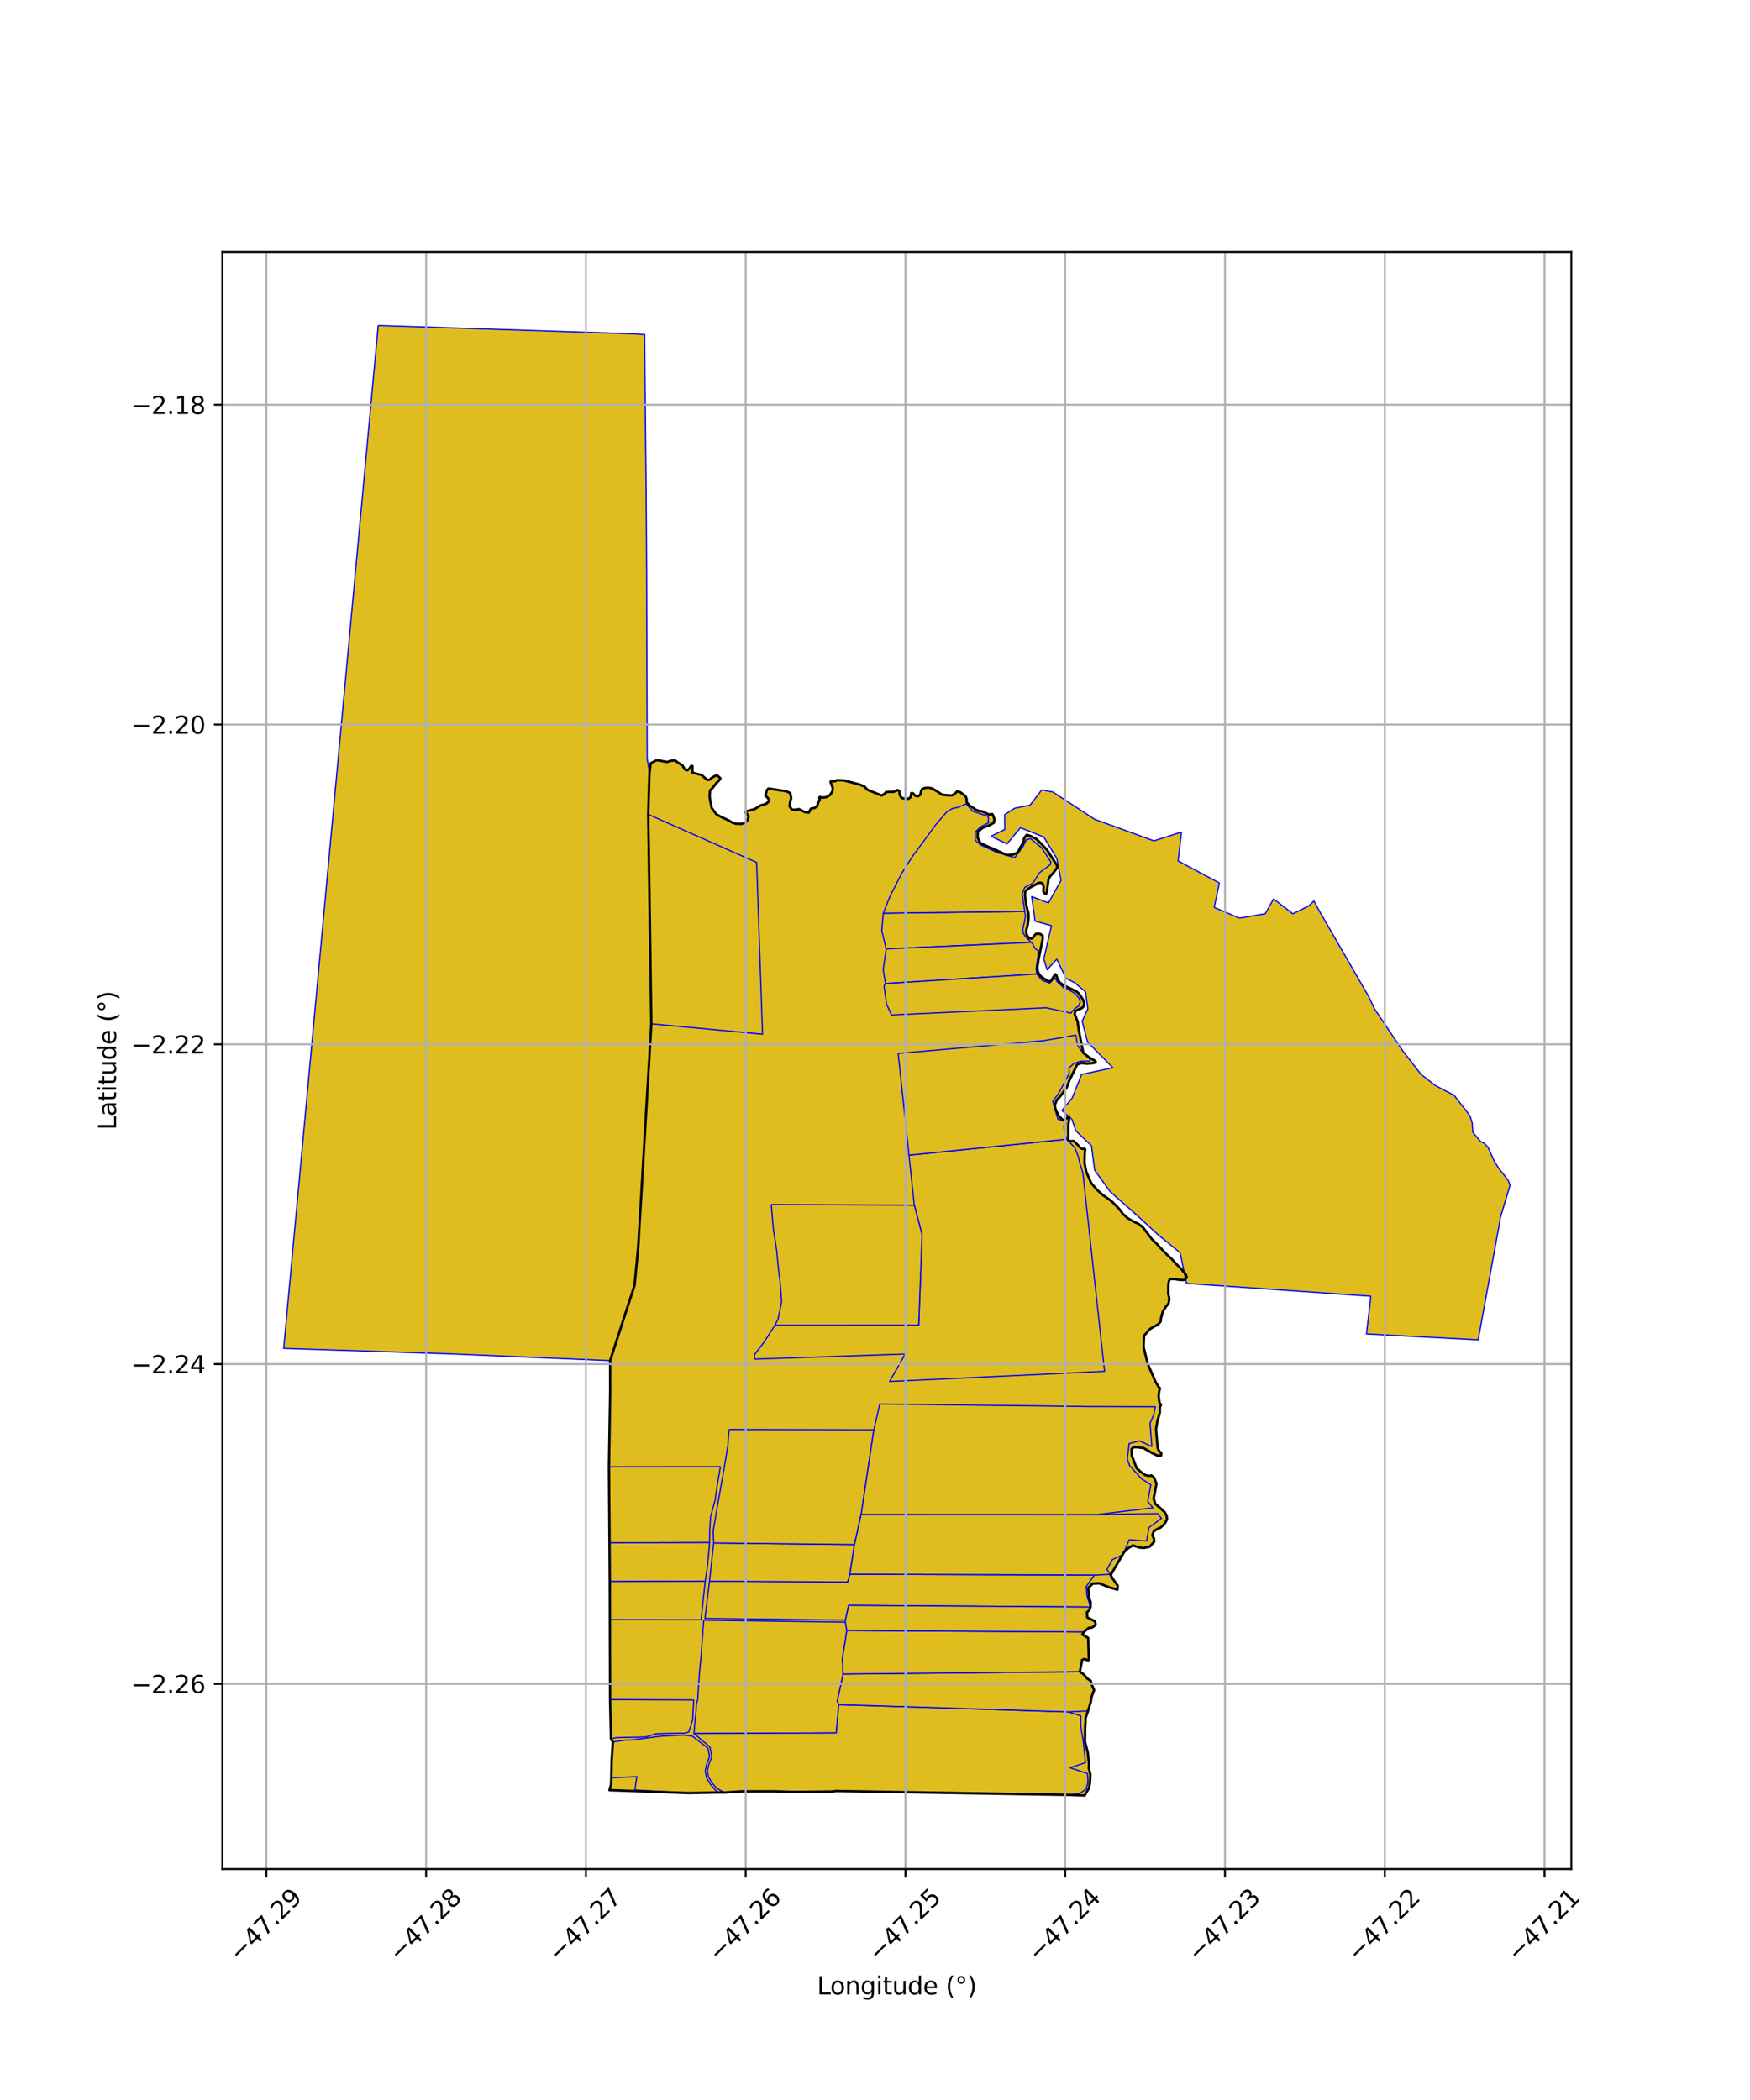<?xml version="1.0" encoding="utf-8" standalone="no"?>
<!DOCTYPE svg PUBLIC "-//W3C//DTD SVG 1.1//EN"
  "http://www.w3.org/Graphics/SVG/1.1/DTD/svg11.dtd">
<svg xmlns:xlink="http://www.w3.org/1999/xlink" width="720pt" height="864pt" viewBox="0 0 720 864" xmlns="http://www.w3.org/2000/svg" version="1.1">
 <defs>
  <style type="text/css">*{stroke-linejoin: round; stroke-linecap: butt}</style>
 </defs>
 <g id="figure_1">
  <g id="patch_1">
   <path d="M 0 864 
L 720 864 
L 720 0 
L 0 0 
z
" style="fill: #ffffff"/>
  </g>
  <g id="axes_1">
   <g id="patch_2">
    <path d="M 91.502 768.96 
L 646.498 768.96 
L 646.498 103.68 
L 91.502 103.68 
z
" style="fill: #ffffff"/>
   </g>
   <g id="PatchCollection_1">
    <path d="M 251.063 572.094 
L 301.223 573.053 
L 300.72 574.853 
L 299.159 581.62 
L 298.517 588.428 
L 298.001 595.118 
L 296.404 603.442 
L 250.524 603.492 
L 251.063 572.094 
" clip-path="url(#p6d1f1ec5b8)" style="fill: #e0bd1f; stroke: #0000ff; stroke-width: 0.5"/>
    <path d="M 250.964 666.352 
L 288.451 666.414 
L 286.98 682.02 
L 250.981 679.493 
L 250.964 666.352 
" clip-path="url(#p6d1f1ec5b8)" style="fill: #e0bd1f; stroke: #0000ff; stroke-width: 0.5"/>
    <path d="M 318.036 512.619 
L 319.709 528.829 
L 261.102 528.729 
L 262.599 512.816 
L 318.036 512.619 
" clip-path="url(#p6d1f1ec5b8)" style="fill: #e0bd1f; stroke: #0000ff; stroke-width: 0.5"/>
    <path d="M 267.981 421.224 
L 313.737 425.501 
L 312.913 458.37 
L 313.731 472.079 
L 314.103 479.946 
L 315.237 487.021 
L 315.911 494.766 
L 317.008 505.887 
L 318.036 512.619 
L 262.599 512.816 
L 267.981 421.224 
" clip-path="url(#p6d1f1ec5b8)" style="fill: #e0bd1f; stroke: #0000ff; stroke-width: 0.5"/>
    <path d="M 270.257 312.727 
L 272.286 313.083 
L 274.522 313.509 
L 275.767 313.05 
L 277.727 312.834 
L 278.886 313.721 
L 280.826 314.944 
L 281.703 316.495 
L 282.77 316.942 
L 283.701 316.135 
L 284.383 315.073 
L 284.91 315.195 
L 284.854 316.385 
L 284.899 317.898 
L 288.621 318.849 
L 291.009 320.918 
L 292.082 320.757 
L 292.643 320.12 
L 294.909 318.854 
L 296.419 320.253 
L 295.752 321.234 
L 294.653 322.248 
L 293.286 324.077 
L 292.148 325.154 
L 291.958 327.507 
L 292.167 329.195 
L 292.814 332.444 
L 294.688 334.964 
L 296.371 335.939 
L 298.01 336.688 
L 299.828 337.557 
L 301.298 338.422 
L 302.751 338.93 
L 304.93 338.981 
L 306.452 338.614 
L 307.453 337.576 
L 308.033 335.854 
L 307.177 334.727 
L 306.628 334.3 
L 307.049 333.802 
L 310.66 332.822 
L 311.881 331.983 
L 313.067 331.324 
L 315.062 330.8 
L 316.129 329.92 
L 316.408 328.96 
L 315.335 327.629 
L 314.826 327.126 
L 315.25 326.106 
L 315.545 325.037 
L 316.131 324.422 
L 317.417 324.604 
L 318.991 324.735 
L 319.78 324.886 
L 323.392 325.526 
L 325.095 326.282 
L 325.551 328.378 
L 325.102 329.676 
L 324.868 331.804 
L 326.008 333.229 
L 328.828 332.925 
L 331.122 334.126 
L 332.754 334.356 
L 333.606 332.74 
L 334.084 332.535 
L 334.992 332.49 
L 336.204 331.771 
L 336.588 330.255 
L 337.269 329.014 
L 337.113 328.087 
L 337.418 327.885 
L 338.369 328.185 
L 340.16 327.932 
L 341.482 327.073 
L 342.418 325.727 
L 342.622 324.279 
L 342.051 322.796 
L 341.683 321.637 
L 342.378 321.256 
L 343.453 321.498 
L 344.27 321.005 
L 347.107 321.069 
L 350.715 321.963 
L 353.188 322.645 
L 355.585 323.544 
L 356.924 324.947 
L 362.753 327.312 
L 363.978 326.577 
L 364.558 325.891 
L 365.833 325.781 
L 367.537 325.802 
L 368.648 325.451 
L 369.243 325.062 
L 370.04 325.442 
L 370.164 327.087 
L 370.997 328.34 
L 372.41 328.629 
L 373.787 328.625 
L 374.63 327.992 
L 374.864 327.165 
L 374.879 326.371 
L 375.639 326.397 
L 376.454 327.326 
L 377.594 327.673 
L 378.635 326.979 
L 378.934 325.586 
L 379.357 324.703 
L 380.44 324.196 
L 382.138 324.102 
L 383.508 324.413 
L 385.34 325.46 
L 387.518 326.938 
L 389.756 327.186 
L 391.703 327.264 
L 392.852 326.562 
L 393.806 325.569 
L 395 325.904 
L 396.653 327.098 
L 397.398 327.859 
L 397.701 328.785 
L 397.687 330.016 
L 398.853 331.382 
L 400.377 332.45 
L 401.599 333.219 
L 402.679 333.633 
L 404.129 333.818 
L 405.652 334.582 
L 406.881 335.112 
L 408.27 334.941 
L 408.498 335.234 
L 409.131 337.03 
L 408.929 338.48 
L 407.119 339.538 
L 404.284 340.574 
L 402.303 342.241 
L 402.203 344.612 
L 403.324 346.788 
L 406.137 348.174 
L 408.597 349.227 
L 412.637 351.104 
L 414.176 351.758 
L 416.657 351.639 
L 418.821 350.683 
L 419.71 348.793 
L 421.022 346.591 
L 421.399 344.778 
L 422.4 343.488 
L 423.73 343.872 
L 426.32 345.124 
L 428.269 347.026 
L 430.87 349.783 
L 432.315 352.093 
L 433.978 354.665 
L 434.974 356.216 
L 434.825 357.205 
L 433.418 359.062 
L 431.925 360.744 
L 431.386 361.752 
L 431.254 362.822 
L 430.908 365.278 
L 430.714 366.931 
L 430.418 367.669 
L 430.04 367.7 
L 429.543 367.333 
L 429.212 366.494 
L 429.349 365.538 
L 429.341 364.787 
L 428.989 363.548 
L 428.119 363.172 
L 427.136 363.312 
L 426.269 363.824 
L 425.121 364.497 
L 424.013 365.027 
L 422.97 365.742 
L 421.837 366.867 
L 421.694 368.169 
L 421.859 369.806 
L 422.137 371.911 
L 422.727 374.121 
L 423.078 375.664 
L 423.19 377.395 
L 423.017 379.185 
L 422.7 381.023 
L 422.309 382.376 
L 422.194 383.651 
L 422.513 384.823 
L 423.433 385.988 
L 424.434 386.182 
L 425.06 385.66 
L 425.583 384.863 
L 426.298 384.186 
L 427.206 384.151 
L 428.07 384.287 
L 428.611 384.714 
L 428.978 385.042 
L 429.03 386.248 
L 428.355 389.373 
L 427.879 391.627 
L 427.434 393.97 
L 427.054 396.647 
L 426.721 398.382 
L 427.12 400.122 
L 427.959 401.425 
L 429.356 402.527 
L 431.424 403.755 
L 432.377 403.639 
L 433.57 401.653 
L 434.104 400.851 
L 434.563 401.076 
L 435.051 402.676 
L 435.933 404.176 
L 437.758 405.476 
L 439.714 406.337 
L 440.918 406.955 
L 442.9 407.889 
L 443.8 408.733 
L 444.772 410.004 
L 445.528 411.235 
L 445.964 412.239 
L 446.057 413.28 
L 445.615 414.386 
L 444.64 414.991 
L 443.449 415.411 
L 442.424 416.027 
L 442.142 417.217 
L 442.774 418.809 
L 443.404 420.41 
L 443.475 421.279 
L 443.96 424.418 
L 445.708 433.225 
L 448.15 435.061 
L 450.444 436.415 
L 450.804 436.883 
L 450.197 437.319 
L 448.872 437.46 
L 447.36 437.634 
L 446.37 437.542 
L 445.059 437.353 
L 443.2 437.93 
L 439.898 444.702 
L 438.928 447.384 
L 436.389 450.84 
L 434.741 452.661 
L 433.934 454.843 
L 434.406 456.719 
L 435.607 459.089 
L 437.179 460.736 
L 438.009 460.632 
L 438.863 460.137 
L 439.338 459.454 
L 439.874 459.455 
L 439.897 460.067 
L 439.535 462.499 
L 439.474 463.401 
L 439.573 469.315 
L 440.27 469.477 
L 441.745 469.441 
L 443.222 470.86 
L 444.326 472.084 
L 445.252 472.721 
L 446.078 472.575 
L 446.515 472.909 
L 446.326 474.002 
L 446.2 478.538 
L 446.945 482.16 
L 448.955 486.73 
L 451.28 489.47 
L 453.638 491.598 
L 456.461 493.552 
L 457.683 494.558 
L 460.458 497.368 
L 461.937 499.373 
L 463.921 501.166 
L 466.658 502.742 
L 468.334 503.452 
L 470.281 505.022 
L 472.038 507.255 
L 473.938 509.836 
L 475.758 511.565 
L 477.661 513.673 
L 480.038 516.102 
L 482.151 518.07 
L 483.628 519.737 
L 485.543 521.623 
L 486.667 522.993 
L 487.899 524.418 
L 488.238 525.479 
L 487.688 526.42 
L 486.884 526.636 
L 485.047 526.544 
L 483.655 526.295 
L 482.636 526.264 
L 481.466 526.202 
L 480.947 526.974 
L 480.685 528.563 
L 480.632 532.263 
L 481.104 534.299 
L 480.807 536.209 
L 479.619 537.705 
L 478.484 539.502 
L 477.674 542.254 
L 477.52 543.763 
L 476.273 545.061 
L 474.756 545.799 
L 473.069 546.847 
L 470.687 549.555 
L 470.505 554.263 
L 471.293 557.521 
L 472.226 561.181 
L 474.016 565.162 
L 475.493 568.673 
L 476.645 570.541 
L 477.238 571.221 
L 476.855 572.7 
L 476.686 574.694 
L 477.035 577.072 
L 477.62 577.905 
L 477.194 579.19 
L 477.172 581.186 
L 476.156 584.756 
L 475.64 588.012 
L 475.801 590.86 
L 476.011 592.73 
L 476.299 595.788 
L 477.006 597.172 
L 477.799 597.794 
L 477.711 598.818 
L 476.126 598.851 
L 474.553 598.127 
L 473.026 597.233 
L 471.941 596.559 
L 470.509 595.793 
L 468.341 595.497 
L 466.503 595.404 
L 465.574 596.163 
L 465.608 598.764 
L 467.665 604.099 
L 469.405 605.642 
L 471.205 606.915 
L 472.817 607.249 
L 473.702 607.032 
L 474.736 607.834 
L 475.825 610.389 
L 475.103 614.011 
L 474.649 616.499 
L 475.283 618.734 
L 477.37 620.476 
L 479.17 622.157 
L 479.967 623.52 
L 480.142 625.168 
L 479.018 627.07 
L 477.637 628.396 
L 476.119 629.093 
L 474.699 630.006 
L 474.125 631.672 
L 474.791 633.1 
L 474.851 634.341 
L 472.98 636.38 
L 470.582 636.881 
L 468.572 636.671 
L 466.149 635.825 
L 464.166 636.99 
L 462.531 638.482 
L 459.286 644.006 
L 456.96 648.052 
L 457.954 649.75 
L 459.861 652.372 
L 459.761 654.027 
L 456.345 653.069 
L 452.226 651.421 
L 449.597 651.538 
L 447.753 653.298 
L 448.047 657.205 
L 448.704 659.116 
L 448.661 661.187 
L 448.191 662.487 
L 447.213 663.327 
L 447.35 665.474 
L 450.485 667.014 
L 450.772 668.42 
L 449.768 669.35 
L 448.863 669.748 
L 447.933 669.736 
L 445.974 671.431 
L 445.29 672.458 
L 447.725 673.918 
L 447.97 682.281 
L 447.791 683.147 
L 446.052 682.551 
L 445.164 683.008 
L 444.988 684.241 
L 444.28 687.776 
L 445.957 688.964 
L 447.26 690.551 
L 448.754 691.523 
L 449.048 692.82 
L 450.151 695.328 
L 449.119 698.127 
L 448.769 700.229 
L 447.644 703.925 
L 446.68 706.7 
L 446.481 710.968 
L 446.367 716.616 
L 447.537 720.958 
L 448.04 725.611 
L 447.943 727.425 
L 448.599 729.961 
L 448.466 733.313 
L 448.056 735.616 
L 446.248 738.72 
L 439.686 738.467 
L 343.911 736.865 
L 342.394 737.082 
L 334.466 737.118 
L 326.527 737.261 
L 318.95 737.007 
L 311.974 736.988 
L 305.137 737.013 
L 297.983 737.497 
L 295.47 737.466 
L 283.368 737.712 
L 250.76 736.521 
L 251.411 734.144 
L 251.514 731.416 
L 251.628 724.738 
L 251.898 719.996 
L 252.165 716.679 
L 251.381 715.412 
L 251.007 699.27 
L 250.964 666.352 
L 250.888 650.694 
L 250.753 634.758 
L 250.55 603.495 
L 251.054 572.084 
L 251.034 559.796 
L 261.079 528.796 
L 262.599 512.816 
L 267.981 421.224 
L 266.704 335.045 
L 267.201 318.106 
L 267.687 314.041 
L 270.257 312.727 
" clip-path="url(#p6d1f1ec5b8)" style="fill: #e0bd1f; stroke: #0000ff; stroke-width: 0.5"/>
    <path d="M 428.613 324.963 
L 433.242 325.889 
L 450.386 337.082 
L 474.743 345.952 
L 486.101 342.326 
L 484.712 354.235 
L 501.679 363.279 
L 499.577 373.361 
L 509.938 377.739 
L 520.566 375.95 
L 523.983 369.825 
L 531.913 375.961 
L 538.465 372.739 
L 540.564 370.684 
L 543.191 375.452 
L 563.234 410.201 
L 565.443 414.979 
L 577.227 432.493 
L 584.638 442.008 
L 590.57 446.654 
L 598.243 450.621 
L 604.82 459.086 
L 605.727 462.162 
L 605.932 465.815 
L 609.122 469.598 
L 610.809 470.469 
L 612.284 472.187 
L 614.885 477.926 
L 616.569 480.541 
L 620.494 485.602 
L 621.271 487.667 
L 617.147 501.452 
L 617.053 502.631 
L 608.167 551.247 
L 562.212 548.825 
L 564.009 533.285 
L 488.138 528.038 
L 485.524 515.409 
L 476.225 507.818 
L 467.517 499.771 
L 456.823 490.357 
L 450.377 481.44 
L 449.063 471.42 
L 442.619 465.241 
L 441.035 460.509 
L 436.932 456.878 
L 441.146 451.711 
L 444.995 442.056 
L 457.859 439.285 
L 447.445 428.735 
L 445.236 420.138 
L 447.565 415.121 
L 446.618 408.084 
L 442.207 404.376 
L 438.634 402.532 
L 434.787 394.658 
L 430.786 399.018 
L 429.453 394.514 
L 432.604 380.84 
L 425.851 378.982 
L 424.475 368.883 
L 431.375 371.492 
L 436.545 362.183 
L 434.802 353.215 
L 429.444 344.368 
L 419.839 340.548 
L 414.326 347.19 
L 407.742 344.068 
L 413.402 341.271 
L 413.337 335.17 
L 417.474 332.521 
L 423.803 331.272 
L 428.613 324.963 
" clip-path="url(#p6d1f1ec5b8)" style="fill: #e0bd1f; stroke: #0000ff; stroke-width: 0.5"/>
    <path d="M 155.61 133.92 
L 217.842 135.943 
L 259.653 137.328 
L 265.222 137.655 
L 265.453 162.594 
L 265.834 200.941 
L 266.045 236.228 
L 266.264 311.857 
L 267.201 318.106 
L 266.704 335.045 
L 267.981 421.224 
L 262.599 512.816 
L 261.079 528.796 
L 251.034 559.796 
L 184.381 556.989 
L 116.729 554.763 
L 155.61 133.92 
" clip-path="url(#p6d1f1ec5b8)" style="fill: #e0bd1f; stroke: #0000ff; stroke-width: 0.5"/>
    <path d="M 296.404 603.442 
L 295.246 610.043 
L 294.213 617.186 
L 292.316 624.146 
L 291.978 630.146 
L 291.943 634.652 
L 250.753 634.758 
L 250.524 603.492 
L 296.404 603.442 
" clip-path="url(#p6d1f1ec5b8)" style="fill: #e0bd1f; stroke: #0000ff; stroke-width: 0.5"/>
    <path d="M 291.943 634.652 
L 291.745 637.147 
L 291.104 644.086 
L 290.148 650.567 
L 250.888 650.694 
L 250.753 634.758 
L 291.943 634.652 
" clip-path="url(#p6d1f1ec5b8)" style="fill: #e0bd1f; stroke: #0000ff; stroke-width: 0.5"/>
    <path d="M 290.148 650.567 
L 288.451 666.414 
L 250.964 666.352 
L 250.888 650.694 
L 290.148 650.567 
" clip-path="url(#p6d1f1ec5b8)" style="fill: #e0bd1f; stroke: #0000ff; stroke-width: 0.5"/>
    <path d="M 251.007 699.27 
L 285.353 699.431 
L 285.32 701.045 
L 284.977 707.594 
L 283.368 712.613 
L 281.674 713.101 
L 277.87 713.141 
L 273.81 713.21 
L 269.811 713.33 
L 265.759 714.607 
L 262.041 714.752 
L 257.649 714.791 
L 253.372 714.936 
L 251.381 715.412 
L 251.007 699.27 
" clip-path="url(#p6d1f1ec5b8)" style="fill: #e0bd1f; stroke: #0000ff; stroke-width: 0.5"/>
    <path d="M 281.068 713.847 
L 284.795 714.265 
L 291.301 719.259 
L 291.943 722.722 
L 290.766 725.699 
L 290.141 728.597 
L 290.619 731.311 
L 292.172 733.982 
L 294.231 736.367 
L 295.47 737.466 
L 283.368 737.712 
L 261.198 736.442 
L 262.003 730.96 
L 251.514 731.416 
L 251.706 724.727 
L 251.927 720.003 
L 252.165 716.679 
L 253.485 716.5 
L 257.418 715.903 
L 260.142 715.862 
L 271.858 714.304 
L 281.068 713.847 
" clip-path="url(#p6d1f1ec5b8)" style="fill: #e0bd1f; stroke: #0000ff; stroke-width: 0.5"/>
    <path d="M 266.756 335.094 
L 311.301 354.833 
L 313.737 425.501 
L 267.981 421.224 
L 266.756 335.094 
" clip-path="url(#p6d1f1ec5b8)" style="fill: #e0bd1f; stroke: #0000ff; stroke-width: 0.5"/>
    <path d="M 289.537 666.582 
L 347.788 667.402 
L 348.431 670.815 
L 346.591 682.412 
L 346.896 688.744 
L 344.499 699.902 
L 345.099 701.338 
L 344.076 712.978 
L 285.532 713.227 
L 285.978 707.67 
L 286.422 703.603 
L 286.506 701.039 
L 287.057 699.332 
L 287.34 694.479 
L 287.833 687.792 
L 288.403 681.936 
L 289.537 666.582 
" clip-path="url(#p6d1f1ec5b8)" style="fill: #e0bd1f; stroke: #0000ff; stroke-width: 0.5"/>
    <path d="M 345.099 701.338 
L 439.504 704.31 
L 444.672 705.94 
L 444.603 709.933 
L 445.708 716.663 
L 446.608 725.176 
L 440.288 727.316 
L 447.404 729.659 
L 447.614 733.204 
L 446.865 735.996 
L 444.134 737.979 
L 439.686 738.467 
L 343.911 736.865 
L 342.298 736.957 
L 334.39 737.04 
L 330.157 737.107 
L 318.947 736.914 
L 311.974 736.948 
L 305.141 736.946 
L 297.983 737.497 
L 294.836 735.706 
L 292.895 733.46 
L 291.463 730.998 
L 291.045 728.614 
L 291.616 725.96 
L 292.86 722.812 
L 292.111 718.777 
L 285.532 713.227 
L 344.076 712.978 
L 345.099 701.338 
" clip-path="url(#p6d1f1ec5b8)" style="fill: #e0bd1f; stroke: #0000ff; stroke-width: 0.5"/>
    <path d="M 349.677 647.647 
L 450.258 648.035 
L 446.935 652.707 
L 447.205 656.583 
L 448.661 661.187 
L 349.155 660.493 
L 347.844 666.552 
L 290.041 665.886 
L 291.909 650.559 
L 348.711 650.898 
L 349.677 647.647 
" clip-path="url(#p6d1f1ec5b8)" style="fill: #e0bd1f; stroke: #0000ff; stroke-width: 0.5"/>
    <path d="M 293.635 634.828 
L 351.561 635.484 
L 349.677 647.647 
L 348.711 650.898 
L 291.909 650.559 
L 293.635 634.828 
" clip-path="url(#p6d1f1ec5b8)" style="fill: #e0bd1f; stroke: #0000ff; stroke-width: 0.5"/>
    <path d="M 299.961 588.146 
L 359.524 588.286 
L 354.305 623.076 
L 351.561 635.484 
L 293.635 634.828 
L 293.423 629.846 
L 295.638 617.01 
L 298.245 602.266 
L 299.445 594.831 
L 299.961 588.146 
" clip-path="url(#p6d1f1ec5b8)" style="fill: #e0bd1f; stroke: #0000ff; stroke-width: 0.5"/>
    <path d="M 438.94 468.709 
L 442.253 472.265 
L 443.683 475.926 
L 444.196 478.329 
L 445.521 482.575 
L 454.449 564.214 
L 366.021 568.38 
L 372.428 557.093 
L 310.539 559.18 
L 310.365 558.217 
L 310.541 557.19 
L 314.459 552.066 
L 316.749 548.466 
L 318.81 545.25 
L 377.985 545.213 
L 379.353 507.979 
L 376.169 495.847 
L 373.985 475.259 
L 438.94 468.709 
" clip-path="url(#p6d1f1ec5b8)" style="fill: #e0bd1f; stroke: #0000ff; stroke-width: 0.5"/>
    <path d="M 317.327 495.572 
L 376.169 495.847 
L 379.353 507.979 
L 377.985 545.213 
L 318.81 545.25 
L 320.108 542.749 
L 321.573 535.684 
L 321.042 528.188 
L 320.286 522.138 
L 319.518 514.263 
L 318.178 505.718 
L 317.327 495.572 
" clip-path="url(#p6d1f1ec5b8)" style="fill: #e0bd1f; stroke: #0000ff; stroke-width: 0.5"/>
    <path d="M 444.28 687.776 
L 445.957 688.964 
L 447.26 690.551 
L 448.754 691.523 
L 449.048 692.82 
L 450.151 695.328 
L 449.119 698.127 
L 448.769 700.229 
L 447.644 703.925 
L 439.504 704.31 
L 345.099 701.338 
L 344.499 699.902 
L 346.896 688.744 
L 444.28 687.776 
" clip-path="url(#p6d1f1ec5b8)" style="fill: #e0bd1f; stroke: #0000ff; stroke-width: 0.5"/>
    <path d="M 348.431 670.815 
L 445.974 671.431 
L 445.29 672.458 
L 447.725 673.918 
L 447.97 682.281 
L 447.791 683.147 
L 446.052 682.551 
L 445.164 683.008 
L 444.988 684.241 
L 444.28 687.776 
L 346.896 688.744 
L 346.591 682.412 
L 348.431 670.815 
" clip-path="url(#p6d1f1ec5b8)" style="fill: #e0bd1f; stroke: #0000ff; stroke-width: 0.5"/>
    <path d="M 349.155 660.493 
L 448.661 661.187 
L 448.191 662.487 
L 447.213 663.327 
L 447.35 665.474 
L 450.485 667.014 
L 450.772 668.42 
L 449.768 669.35 
L 448.863 669.748 
L 447.933 669.736 
L 445.974 671.431 
L 348.431 670.815 
L 347.788 667.402 
L 347.844 666.552 
L 349.155 660.493 
" clip-path="url(#p6d1f1ec5b8)" style="fill: #e0bd1f; stroke: #0000ff; stroke-width: 0.5"/>
    <path d="M 451.441 623.119 
L 476.362 622.764 
L 477.853 624.709 
L 472.703 628.47 
L 471.745 634.027 
L 464.589 633.517 
L 461.973 639.656 
L 457.67 641.649 
L 455.432 645.685 
L 456.862 647.714 
L 450.788 648.022 
L 349.677 647.647 
L 351.561 635.484 
L 354.305 623.076 
L 451.441 623.119 
" clip-path="url(#p6d1f1ec5b8)" style="fill: #e0bd1f; stroke: #0000ff; stroke-width: 0.5"/>
    <path d="M 361.969 577.636 
L 448.065 578.694 
L 475.346 578.778 
L 474.629 582.187 
L 473.167 585.572 
L 473.905 595.157 
L 468.823 592.815 
L 464.558 593.934 
L 463.825 600.312 
L 464.752 603 
L 469.672 608.436 
L 473.492 610.849 
L 472.199 617.783 
L 474.35 620.357 
L 451.441 623.119 
L 354.305 623.076 
L 359.524 588.286 
L 361.969 577.636 
" clip-path="url(#p6d1f1ec5b8)" style="fill: #e0bd1f; stroke: #0000ff; stroke-width: 0.5"/>
    <path d="M 421.602 374.987 
L 421.886 376.804 
L 421.604 378.687 
L 420.862 382.081 
L 420.91 383.793 
L 421.689 385.096 
L 424.226 387.732 
L 364.596 390.416 
L 362.791 382.912 
L 363.405 375.714 
L 421.602 374.987 
" clip-path="url(#p6d1f1ec5b8)" style="fill: #e0bd1f; stroke: #0000ff; stroke-width: 0.5"/>
    <path d="M 424.226 387.732 
L 424.824 388.244 
L 425.817 390.246 
L 427.152 391.169 
L 427.117 392.896 
L 426.306 398.384 
L 426.511 400.74 
L 364.318 404.661 
L 363.379 398.92 
L 364.596 390.416 
L 424.226 387.732 
" clip-path="url(#p6d1f1ec5b8)" style="fill: #e0bd1f; stroke: #0000ff; stroke-width: 0.5"/>
    <path d="M 397.531 330.726 
L 400.135 333.758 
L 406.167 335.739 
L 406.666 336.341 
L 406.58 337.765 
L 406.921 338.402 
L 403.508 340.157 
L 401.317 342.225 
L 401.225 345.708 
L 403.464 347.648 
L 410.637 350.93 
L 412.548 351.338 
L 414.784 352.079 
L 417.498 352.868 
L 420.927 348.22 
L 422.317 345.431 
L 423.023 345.307 
L 423.998 345.048 
L 428.572 348.841 
L 432.309 354.556 
L 432.281 355.375 
L 432.065 355.794 
L 427.707 359.036 
L 425.008 363.322 
L 421.613 365.079 
L 420.519 367.741 
L 421.602 374.987 
L 363.405 375.714 
L 366.209 368.712 
L 371.015 359.274 
L 375.46 352.287 
L 380.486 345.49 
L 385.215 339.022 
L 389.727 333.84 
L 391.83 332.646 
L 394.26 332.149 
L 397.531 330.726 
" clip-path="url(#p6d1f1ec5b8)" style="fill: #e0bd1f; stroke: #0000ff; stroke-width: 0.5"/>
    <path d="M 426.511 400.74 
L 428.886 403.425 
L 431.874 404.497 
L 433.937 402.172 
L 434.853 403.792 
L 437.792 406.575 
L 439.532 407.125 
L 442.283 408.774 
L 443.911 410.613 
L 444.44 412.157 
L 443.762 413.988 
L 442.132 414.97 
L 440.609 416.826 
L 430.411 414.629 
L 366.804 417.584 
L 364.751 413.145 
L 363.73 405.689 
L 364.318 404.661 
L 426.511 400.74 
" clip-path="url(#p6d1f1ec5b8)" style="fill: #e0bd1f; stroke: #0000ff; stroke-width: 0.5"/>
    <path d="M 442.688 425.865 
L 443.285 429.94 
L 444.854 432.254 
L 447.515 434.99 
L 448.632 435.964 
L 448.279 436.58 
L 444.585 436.599 
L 441.789 437.55 
L 439.793 439.47 
L 439.942 441.603 
L 435.676 449.659 
L 433.133 453.122 
L 435.246 460.412 
L 438.051 461.429 
L 438.632 462.23 
L 437.719 463.419 
L 438.188 466.526 
L 438.94 468.709 
L 373.985 475.259 
L 372.255 458.983 
L 369.533 433.412 
L 429.391 428.175 
L 442.688 425.865 
" clip-path="url(#p6d1f1ec5b8)" style="fill: #e0bd1f; stroke: #0000ff; stroke-width: 0.5"/>
   </g>
   <g id="PatchCollection_2">
    <path d="M 270.257 312.727 
L 274.522 313.509 
L 275.767 313.05 
L 277.727 312.834 
L 278.886 313.721 
L 280.826 314.944 
L 281.703 316.495 
L 282.77 316.942 
L 283.701 316.135 
L 284.383 315.073 
L 284.91 315.195 
L 284.854 316.385 
L 284.899 317.898 
L 288.621 318.849 
L 291.009 320.918 
L 292.082 320.757 
L 292.643 320.12 
L 294.909 318.854 
L 296.419 320.253 
L 295.752 321.234 
L 294.653 322.248 
L 293.286 324.077 
L 292.148 325.154 
L 291.958 327.507 
L 292.167 329.195 
L 292.814 332.444 
L 294.688 334.964 
L 296.371 335.939 
L 299.828 337.557 
L 301.298 338.422 
L 302.751 338.93 
L 304.93 338.981 
L 306.452 338.614 
L 307.453 337.576 
L 308.033 335.854 
L 307.177 334.727 
L 306.628 334.3 
L 307.049 333.802 
L 310.66 332.822 
L 311.881 331.983 
L 313.067 331.324 
L 315.062 330.8 
L 316.129 329.92 
L 316.408 328.96 
L 314.826 327.126 
L 315.25 326.106 
L 315.545 325.037 
L 316.131 324.422 
L 323.392 325.526 
L 325.095 326.282 
L 325.551 328.378 
L 325.102 329.676 
L 324.868 331.804 
L 326.008 333.229 
L 328.828 332.925 
L 331.122 334.126 
L 332.754 334.356 
L 333.606 332.74 
L 334.084 332.535 
L 334.992 332.49 
L 336.204 331.771 
L 336.588 330.255 
L 337.269 329.014 
L 337.113 328.087 
L 337.418 327.885 
L 338.369 328.185 
L 340.16 327.932 
L 341.482 327.073 
L 342.418 325.727 
L 342.622 324.279 
L 341.683 321.637 
L 342.378 321.256 
L 343.453 321.498 
L 344.27 321.005 
L 347.107 321.069 
L 353.188 322.645 
L 355.585 323.544 
L 356.924 324.947 
L 362.753 327.312 
L 363.978 326.577 
L 364.558 325.891 
L 365.833 325.781 
L 367.537 325.802 
L 368.648 325.451 
L 369.243 325.062 
L 370.04 325.442 
L 370.164 327.087 
L 370.997 328.34 
L 372.41 328.629 
L 373.787 328.625 
L 374.63 327.992 
L 374.864 327.165 
L 374.879 326.371 
L 375.639 326.397 
L 376.454 327.326 
L 377.594 327.673 
L 378.635 326.979 
L 378.934 325.586 
L 379.357 324.703 
L 380.44 324.196 
L 382.138 324.102 
L 383.508 324.413 
L 385.34 325.46 
L 387.518 326.938 
L 389.756 327.186 
L 391.703 327.264 
L 392.852 326.562 
L 393.806 325.569 
L 395 325.904 
L 396.653 327.098 
L 397.398 327.859 
L 397.701 328.785 
L 397.687 330.016 
L 398.853 331.382 
L 401.599 333.219 
L 402.679 333.633 
L 404.129 333.818 
L 406.881 335.112 
L 408.27 334.941 
L 408.498 335.234 
L 409.131 337.03 
L 408.929 338.48 
L 407.119 339.538 
L 404.284 340.574 
L 402.303 342.241 
L 402.203 344.612 
L 403.324 346.788 
L 406.137 348.174 
L 408.597 349.227 
L 414.176 351.758 
L 416.657 351.639 
L 418.821 350.683 
L 419.71 348.793 
L 421.022 346.591 
L 421.399 344.778 
L 422.4 343.488 
L 423.73 343.872 
L 426.32 345.124 
L 428.269 347.026 
L 430.87 349.783 
L 434.974 356.216 
L 434.825 357.205 
L 433.418 359.062 
L 431.925 360.744 
L 431.386 361.752 
L 430.714 366.931 
L 430.418 367.669 
L 430.04 367.7 
L 429.543 367.333 
L 429.212 366.494 
L 429.349 365.538 
L 429.341 364.787 
L 428.989 363.548 
L 428.119 363.172 
L 427.136 363.312 
L 425.121 364.497 
L 424.013 365.027 
L 422.97 365.742 
L 421.837 366.867 
L 421.694 368.169 
L 422.137 371.911 
L 423.078 375.664 
L 423.19 377.395 
L 423.017 379.185 
L 422.7 381.023 
L 422.309 382.376 
L 422.194 383.651 
L 422.513 384.823 
L 423.433 385.988 
L 424.434 386.182 
L 425.06 385.66 
L 425.583 384.863 
L 426.298 384.186 
L 427.206 384.151 
L 428.07 384.287 
L 428.978 385.042 
L 429.03 386.248 
L 427.434 393.97 
L 426.721 398.382 
L 427.12 400.122 
L 427.959 401.425 
L 429.356 402.527 
L 431.424 403.755 
L 432.377 403.639 
L 434.104 400.851 
L 434.563 401.076 
L 435.051 402.676 
L 435.933 404.176 
L 437.758 405.476 
L 440.918 406.955 
L 442.9 407.889 
L 443.8 408.733 
L 444.772 410.004 
L 445.528 411.235 
L 445.964 412.239 
L 446.057 413.28 
L 445.615 414.386 
L 444.64 414.991 
L 443.449 415.411 
L 442.424 416.027 
L 442.142 417.217 
L 443.404 420.41 
L 443.475 421.279 
L 443.96 424.418 
L 445.708 433.225 
L 448.15 435.061 
L 450.444 436.415 
L 450.804 436.883 
L 450.197 437.319 
L 447.36 437.634 
L 445.059 437.353 
L 443.2 437.93 
L 439.898 444.702 
L 438.928 447.384 
L 436.389 450.84 
L 434.741 452.661 
L 433.934 454.843 
L 434.406 456.719 
L 435.607 459.089 
L 437.179 460.736 
L 438.009 460.632 
L 438.863 460.137 
L 439.338 459.454 
L 439.874 459.455 
L 439.897 460.067 
L 439.474 463.401 
L 439.573 469.315 
L 440.27 469.477 
L 441.745 469.441 
L 443.222 470.86 
L 444.326 472.084 
L 445.252 472.721 
L 446.078 472.575 
L 446.515 472.909 
L 446.326 474.002 
L 446.2 478.538 
L 446.945 482.16 
L 448.955 486.73 
L 451.28 489.47 
L 453.638 491.598 
L 456.461 493.552 
L 457.683 494.558 
L 460.458 497.368 
L 461.937 499.373 
L 463.921 501.166 
L 466.658 502.742 
L 468.334 503.452 
L 470.281 505.022 
L 473.938 509.836 
L 475.758 511.565 
L 477.661 513.673 
L 480.038 516.102 
L 482.151 518.07 
L 483.628 519.737 
L 485.543 521.623 
L 487.899 524.418 
L 488.238 525.479 
L 487.688 526.42 
L 486.884 526.636 
L 485.047 526.544 
L 483.655 526.295 
L 481.466 526.202 
L 480.947 526.974 
L 480.685 528.563 
L 480.632 532.263 
L 481.104 534.299 
L 480.807 536.209 
L 479.619 537.705 
L 478.484 539.502 
L 477.674 542.254 
L 477.52 543.763 
L 476.273 545.061 
L 474.756 545.799 
L 473.069 546.847 
L 470.687 549.555 
L 470.505 554.263 
L 472.226 561.181 
L 475.493 568.673 
L 476.645 570.541 
L 477.238 571.221 
L 476.855 572.7 
L 476.686 574.694 
L 477.035 577.072 
L 477.62 577.905 
L 477.194 579.19 
L 477.172 581.186 
L 476.156 584.756 
L 475.64 588.012 
L 476.011 592.73 
L 476.299 595.788 
L 477.006 597.172 
L 477.799 597.794 
L 477.711 598.818 
L 476.126 598.851 
L 474.553 598.127 
L 470.509 595.793 
L 468.341 595.497 
L 466.503 595.404 
L 465.574 596.163 
L 465.608 598.764 
L 467.665 604.099 
L 469.405 605.642 
L 471.205 606.915 
L 472.817 607.249 
L 473.702 607.032 
L 474.736 607.834 
L 475.825 610.389 
L 474.649 616.499 
L 475.283 618.734 
L 477.37 620.476 
L 479.17 622.157 
L 479.967 623.52 
L 480.142 625.168 
L 479.018 627.07 
L 477.637 628.396 
L 476.119 629.093 
L 474.699 630.006 
L 474.125 631.672 
L 474.791 633.1 
L 474.851 634.341 
L 472.98 636.38 
L 470.582 636.881 
L 468.572 636.671 
L 466.149 635.825 
L 464.166 636.99 
L 462.531 638.482 
L 456.96 648.052 
L 457.954 649.75 
L 459.861 652.372 
L 459.761 654.027 
L 456.345 653.069 
L 452.226 651.421 
L 449.597 651.538 
L 447.753 653.298 
L 448.047 657.205 
L 448.704 659.116 
L 448.661 661.187 
L 448.191 662.487 
L 447.213 663.327 
L 447.35 665.474 
L 450.485 667.014 
L 450.772 668.42 
L 449.768 669.35 
L 448.863 669.748 
L 447.933 669.736 
L 445.974 671.431 
L 445.29 672.458 
L 447.725 673.918 
L 447.97 682.281 
L 447.791 683.147 
L 446.052 682.551 
L 445.164 683.008 
L 444.988 684.241 
L 444.28 687.776 
L 445.957 688.964 
L 447.26 690.551 
L 448.754 691.523 
L 449.048 692.82 
L 450.151 695.328 
L 449.119 698.127 
L 448.769 700.229 
L 447.644 703.925 
L 446.68 706.7 
L 446.481 710.968 
L 446.367 716.616 
L 447.537 720.958 
L 448.04 725.611 
L 447.943 727.425 
L 448.599 729.961 
L 448.466 733.313 
L 448.056 735.616 
L 446.248 738.72 
L 439.686 738.467 
L 343.911 736.865 
L 342.394 737.082 
L 326.527 737.261 
L 318.95 737.007 
L 305.137 737.013 
L 297.983 737.497 
L 295.47 737.466 
L 283.368 737.712 
L 250.76 736.521 
L 251.411 734.144 
L 251.514 731.416 
L 251.628 724.738 
L 252.165 716.679 
L 251.381 715.412 
L 251.007 699.27 
L 250.888 650.694 
L 250.55 603.495 
L 251.054 572.084 
L 251.034 559.796 
L 261.079 528.796 
L 262.599 512.816 
L 267.981 421.224 
L 266.704 335.045 
L 267.201 318.106 
L 267.687 314.041 
L 270.257 312.727 
L 270.257 312.727 
" clip-path="url(#p6d1f1ec5b8)" style="fill: none; stroke: #000000"/>
   </g>
   <g id="matplotlib.axis_1">
    <g id="xtick_1">
     <g id="line2d_1">
      <path d="M 109.592 768.96 
L 109.592 103.68 
" clip-path="url(#p6d1f1ec5b8)" style="fill: none; stroke: #b0b0b0; stroke-width: 0.8; stroke-linecap: square"/>
     </g>
     <g id="line2d_2">
      <defs>
       <path id="m2be607aa8d" d="M 0 0 
L 0 3.5 
" style="stroke: #000000; stroke-width: 0.8"/>
      </defs>
      <g>
       <use xlink:href="#m2be607aa8d" x="109.592" y="768.96" style="stroke: #000000; stroke-width: 0.8"/>
      </g>
     </g>
     <g id="text_1">
      <!-- −47.29 -->
      <g transform="translate(98.459 807.501) rotate(-45) scale(0.1 -0.1)">
       <defs>
        <path id="DejaVuSans-2212" d="M 678 2272 
L 4684 2272 
L 4684 1741 
L 678 1741 
L 678 2272 
z
" transform="scale(0.016)"/>
        <path id="DejaVuSans-34" d="M 2419 4116 
L 825 1625 
L 2419 1625 
L 2419 4116 
z
M 2253 4666 
L 3047 4666 
L 3047 1625 
L 3713 1625 
L 3713 1100 
L 3047 1100 
L 3047 0 
L 2419 0 
L 2419 1100 
L 313 1100 
L 313 1709 
L 2253 4666 
z
" transform="scale(0.016)"/>
        <path id="DejaVuSans-37" d="M 525 4666 
L 3525 4666 
L 3525 4397 
L 1831 0 
L 1172 0 
L 2766 4134 
L 525 4134 
L 525 4666 
z
" transform="scale(0.016)"/>
        <path id="DejaVuSans-2e" d="M 684 794 
L 1344 794 
L 1344 0 
L 684 0 
L 684 794 
z
" transform="scale(0.016)"/>
        <path id="DejaVuSans-32" d="M 1228 531 
L 3431 531 
L 3431 0 
L 469 0 
L 469 531 
Q 828 903 1448 1529 
Q 2069 2156 2228 2338 
Q 2531 2678 2651 2914 
Q 2772 3150 2772 3378 
Q 2772 3750 2511 3984 
Q 2250 4219 1831 4219 
Q 1534 4219 1204 4116 
Q 875 4013 500 3803 
L 500 4441 
Q 881 4594 1212 4672 
Q 1544 4750 1819 4750 
Q 2544 4750 2975 4387 
Q 3406 4025 3406 3419 
Q 3406 3131 3298 2873 
Q 3191 2616 2906 2266 
Q 2828 2175 2409 1742 
Q 1991 1309 1228 531 
z
" transform="scale(0.016)"/>
        <path id="DejaVuSans-39" d="M 703 97 
L 703 672 
Q 941 559 1184 500 
Q 1428 441 1663 441 
Q 2288 441 2617 861 
Q 2947 1281 2994 2138 
Q 2813 1869 2534 1725 
Q 2256 1581 1919 1581 
Q 1219 1581 811 2004 
Q 403 2428 403 3163 
Q 403 3881 828 4315 
Q 1253 4750 1959 4750 
Q 2769 4750 3195 4129 
Q 3622 3509 3622 2328 
Q 3622 1225 3098 567 
Q 2575 -91 1691 -91 
Q 1453 -91 1209 -44 
Q 966 3 703 97 
z
M 1959 2075 
Q 2384 2075 2632 2365 
Q 2881 2656 2881 3163 
Q 2881 3666 2632 3958 
Q 2384 4250 1959 4250 
Q 1534 4250 1286 3958 
Q 1038 3666 1038 3163 
Q 1038 2656 1286 2365 
Q 1534 2075 1959 2075 
z
" transform="scale(0.016)"/>
       </defs>
       <use xlink:href="#DejaVuSans-2212"/>
       <use xlink:href="#DejaVuSans-34" transform="translate(83.789 0)"/>
       <use xlink:href="#DejaVuSans-37" transform="translate(147.412 0)"/>
       <use xlink:href="#DejaVuSans-2e" transform="translate(211.035 0)"/>
       <use xlink:href="#DejaVuSans-32" transform="translate(242.822 0)"/>
       <use xlink:href="#DejaVuSans-39" transform="translate(306.445 0)"/>
      </g>
     </g>
    </g>
    <g id="xtick_2">
     <g id="line2d_3">
      <path d="M 175.326 768.96 
L 175.326 103.68 
" clip-path="url(#p6d1f1ec5b8)" style="fill: none; stroke: #b0b0b0; stroke-width: 0.8; stroke-linecap: square"/>
     </g>
     <g id="line2d_4">
      <g>
       <use xlink:href="#m2be607aa8d" x="175.326" y="768.96" style="stroke: #000000; stroke-width: 0.8"/>
      </g>
     </g>
     <g id="text_2">
      <!-- −47.28 -->
      <g transform="translate(164.193 807.501) rotate(-45) scale(0.1 -0.1)">
       <defs>
        <path id="DejaVuSans-38" d="M 2034 2216 
Q 1584 2216 1326 1975 
Q 1069 1734 1069 1313 
Q 1069 891 1326 650 
Q 1584 409 2034 409 
Q 2484 409 2743 651 
Q 3003 894 3003 1313 
Q 3003 1734 2745 1975 
Q 2488 2216 2034 2216 
z
M 1403 2484 
Q 997 2584 770 2862 
Q 544 3141 544 3541 
Q 544 4100 942 4425 
Q 1341 4750 2034 4750 
Q 2731 4750 3128 4425 
Q 3525 4100 3525 3541 
Q 3525 3141 3298 2862 
Q 3072 2584 2669 2484 
Q 3125 2378 3379 2068 
Q 3634 1759 3634 1313 
Q 3634 634 3220 271 
Q 2806 -91 2034 -91 
Q 1263 -91 848 271 
Q 434 634 434 1313 
Q 434 1759 690 2068 
Q 947 2378 1403 2484 
z
M 1172 3481 
Q 1172 3119 1398 2916 
Q 1625 2713 2034 2713 
Q 2441 2713 2670 2916 
Q 2900 3119 2900 3481 
Q 2900 3844 2670 4047 
Q 2441 4250 2034 4250 
Q 1625 4250 1398 4047 
Q 1172 3844 1172 3481 
z
" transform="scale(0.016)"/>
       </defs>
       <use xlink:href="#DejaVuSans-2212"/>
       <use xlink:href="#DejaVuSans-34" transform="translate(83.789 0)"/>
       <use xlink:href="#DejaVuSans-37" transform="translate(147.412 0)"/>
       <use xlink:href="#DejaVuSans-2e" transform="translate(211.035 0)"/>
       <use xlink:href="#DejaVuSans-32" transform="translate(242.822 0)"/>
       <use xlink:href="#DejaVuSans-38" transform="translate(306.445 0)"/>
      </g>
     </g>
    </g>
    <g id="xtick_3">
     <g id="line2d_5">
      <path d="M 241.061 768.96 
L 241.061 103.68 
" clip-path="url(#p6d1f1ec5b8)" style="fill: none; stroke: #b0b0b0; stroke-width: 0.8; stroke-linecap: square"/>
     </g>
     <g id="line2d_6">
      <g>
       <use xlink:href="#m2be607aa8d" x="241.061" y="768.96" style="stroke: #000000; stroke-width: 0.8"/>
      </g>
     </g>
     <g id="text_3">
      <!-- −47.27 -->
      <g transform="translate(229.928 807.501) rotate(-45) scale(0.1 -0.1)">
       <use xlink:href="#DejaVuSans-2212"/>
       <use xlink:href="#DejaVuSans-34" transform="translate(83.789 0)"/>
       <use xlink:href="#DejaVuSans-37" transform="translate(147.412 0)"/>
       <use xlink:href="#DejaVuSans-2e" transform="translate(211.035 0)"/>
       <use xlink:href="#DejaVuSans-32" transform="translate(242.822 0)"/>
       <use xlink:href="#DejaVuSans-37" transform="translate(306.445 0)"/>
      </g>
     </g>
    </g>
    <g id="xtick_4">
     <g id="line2d_7">
      <path d="M 306.796 768.96 
L 306.796 103.68 
" clip-path="url(#p6d1f1ec5b8)" style="fill: none; stroke: #b0b0b0; stroke-width: 0.8; stroke-linecap: square"/>
     </g>
     <g id="line2d_8">
      <g>
       <use xlink:href="#m2be607aa8d" x="306.796" y="768.96" style="stroke: #000000; stroke-width: 0.8"/>
      </g>
     </g>
     <g id="text_4">
      <!-- −47.26 -->
      <g transform="translate(295.663 807.501) rotate(-45) scale(0.1 -0.1)">
       <defs>
        <path id="DejaVuSans-36" d="M 2113 2584 
Q 1688 2584 1439 2293 
Q 1191 2003 1191 1497 
Q 1191 994 1439 701 
Q 1688 409 2113 409 
Q 2538 409 2786 701 
Q 3034 994 3034 1497 
Q 3034 2003 2786 2293 
Q 2538 2584 2113 2584 
z
M 3366 4563 
L 3366 3988 
Q 3128 4100 2886 4159 
Q 2644 4219 2406 4219 
Q 1781 4219 1451 3797 
Q 1122 3375 1075 2522 
Q 1259 2794 1537 2939 
Q 1816 3084 2150 3084 
Q 2853 3084 3261 2657 
Q 3669 2231 3669 1497 
Q 3669 778 3244 343 
Q 2819 -91 2113 -91 
Q 1303 -91 875 529 
Q 447 1150 447 2328 
Q 447 3434 972 4092 
Q 1497 4750 2381 4750 
Q 2619 4750 2861 4703 
Q 3103 4656 3366 4563 
z
" transform="scale(0.016)"/>
       </defs>
       <use xlink:href="#DejaVuSans-2212"/>
       <use xlink:href="#DejaVuSans-34" transform="translate(83.789 0)"/>
       <use xlink:href="#DejaVuSans-37" transform="translate(147.412 0)"/>
       <use xlink:href="#DejaVuSans-2e" transform="translate(211.035 0)"/>
       <use xlink:href="#DejaVuSans-32" transform="translate(242.822 0)"/>
       <use xlink:href="#DejaVuSans-36" transform="translate(306.445 0)"/>
      </g>
     </g>
    </g>
    <g id="xtick_5">
     <g id="line2d_9">
      <path d="M 372.53 768.96 
L 372.53 103.68 
" clip-path="url(#p6d1f1ec5b8)" style="fill: none; stroke: #b0b0b0; stroke-width: 0.8; stroke-linecap: square"/>
     </g>
     <g id="line2d_10">
      <g>
       <use xlink:href="#m2be607aa8d" x="372.53" y="768.96" style="stroke: #000000; stroke-width: 0.8"/>
      </g>
     </g>
     <g id="text_5">
      <!-- −47.25 -->
      <g transform="translate(361.397 807.501) rotate(-45) scale(0.1 -0.1)">
       <defs>
        <path id="DejaVuSans-35" d="M 691 4666 
L 3169 4666 
L 3169 4134 
L 1269 4134 
L 1269 2991 
Q 1406 3038 1543 3061 
Q 1681 3084 1819 3084 
Q 2600 3084 3056 2656 
Q 3513 2228 3513 1497 
Q 3513 744 3044 326 
Q 2575 -91 1722 -91 
Q 1428 -91 1123 -41 
Q 819 9 494 109 
L 494 744 
Q 775 591 1075 516 
Q 1375 441 1709 441 
Q 2250 441 2565 725 
Q 2881 1009 2881 1497 
Q 2881 1984 2565 2268 
Q 2250 2553 1709 2553 
Q 1456 2553 1204 2497 
Q 953 2441 691 2322 
L 691 4666 
z
" transform="scale(0.016)"/>
       </defs>
       <use xlink:href="#DejaVuSans-2212"/>
       <use xlink:href="#DejaVuSans-34" transform="translate(83.789 0)"/>
       <use xlink:href="#DejaVuSans-37" transform="translate(147.412 0)"/>
       <use xlink:href="#DejaVuSans-2e" transform="translate(211.035 0)"/>
       <use xlink:href="#DejaVuSans-32" transform="translate(242.822 0)"/>
       <use xlink:href="#DejaVuSans-35" transform="translate(306.445 0)"/>
      </g>
     </g>
    </g>
    <g id="xtick_6">
     <g id="line2d_11">
      <path d="M 438.265 768.96 
L 438.265 103.68 
" clip-path="url(#p6d1f1ec5b8)" style="fill: none; stroke: #b0b0b0; stroke-width: 0.8; stroke-linecap: square"/>
     </g>
     <g id="line2d_12">
      <g>
       <use xlink:href="#m2be607aa8d" x="438.265" y="768.96" style="stroke: #000000; stroke-width: 0.8"/>
      </g>
     </g>
     <g id="text_6">
      <!-- −47.24 -->
      <g transform="translate(427.132 807.501) rotate(-45) scale(0.1 -0.1)">
       <use xlink:href="#DejaVuSans-2212"/>
       <use xlink:href="#DejaVuSans-34" transform="translate(83.789 0)"/>
       <use xlink:href="#DejaVuSans-37" transform="translate(147.412 0)"/>
       <use xlink:href="#DejaVuSans-2e" transform="translate(211.035 0)"/>
       <use xlink:href="#DejaVuSans-32" transform="translate(242.822 0)"/>
       <use xlink:href="#DejaVuSans-34" transform="translate(306.445 0)"/>
      </g>
     </g>
    </g>
    <g id="xtick_7">
     <g id="line2d_13">
      <path d="M 504 768.96 
L 504 103.68 
" clip-path="url(#p6d1f1ec5b8)" style="fill: none; stroke: #b0b0b0; stroke-width: 0.8; stroke-linecap: square"/>
     </g>
     <g id="line2d_14">
      <g>
       <use xlink:href="#m2be607aa8d" x="504" y="768.96" style="stroke: #000000; stroke-width: 0.8"/>
      </g>
     </g>
     <g id="text_7">
      <!-- −47.23 -->
      <g transform="translate(492.867 807.501) rotate(-45) scale(0.1 -0.1)">
       <defs>
        <path id="DejaVuSans-33" d="M 2597 2516 
Q 3050 2419 3304 2112 
Q 3559 1806 3559 1356 
Q 3559 666 3084 287 
Q 2609 -91 1734 -91 
Q 1441 -91 1130 -33 
Q 819 25 488 141 
L 488 750 
Q 750 597 1062 519 
Q 1375 441 1716 441 
Q 2309 441 2620 675 
Q 2931 909 2931 1356 
Q 2931 1769 2642 2001 
Q 2353 2234 1838 2234 
L 1294 2234 
L 1294 2753 
L 1863 2753 
Q 2328 2753 2575 2939 
Q 2822 3125 2822 3475 
Q 2822 3834 2567 4026 
Q 2313 4219 1838 4219 
Q 1578 4219 1281 4162 
Q 984 4106 628 3988 
L 628 4550 
Q 988 4650 1302 4700 
Q 1616 4750 1894 4750 
Q 2613 4750 3031 4423 
Q 3450 4097 3450 3541 
Q 3450 3153 3228 2886 
Q 3006 2619 2597 2516 
z
" transform="scale(0.016)"/>
       </defs>
       <use xlink:href="#DejaVuSans-2212"/>
       <use xlink:href="#DejaVuSans-34" transform="translate(83.789 0)"/>
       <use xlink:href="#DejaVuSans-37" transform="translate(147.412 0)"/>
       <use xlink:href="#DejaVuSans-2e" transform="translate(211.035 0)"/>
       <use xlink:href="#DejaVuSans-32" transform="translate(242.822 0)"/>
       <use xlink:href="#DejaVuSans-33" transform="translate(306.445 0)"/>
      </g>
     </g>
    </g>
    <g id="xtick_8">
     <g id="line2d_15">
      <path d="M 569.734 768.96 
L 569.734 103.68 
" clip-path="url(#p6d1f1ec5b8)" style="fill: none; stroke: #b0b0b0; stroke-width: 0.8; stroke-linecap: square"/>
     </g>
     <g id="line2d_16">
      <g>
       <use xlink:href="#m2be607aa8d" x="569.734" y="768.96" style="stroke: #000000; stroke-width: 0.8"/>
      </g>
     </g>
     <g id="text_8">
      <!-- −47.22 -->
      <g transform="translate(558.601 807.501) rotate(-45) scale(0.1 -0.1)">
       <use xlink:href="#DejaVuSans-2212"/>
       <use xlink:href="#DejaVuSans-34" transform="translate(83.789 0)"/>
       <use xlink:href="#DejaVuSans-37" transform="translate(147.412 0)"/>
       <use xlink:href="#DejaVuSans-2e" transform="translate(211.035 0)"/>
       <use xlink:href="#DejaVuSans-32" transform="translate(242.822 0)"/>
       <use xlink:href="#DejaVuSans-32" transform="translate(306.445 0)"/>
      </g>
     </g>
    </g>
    <g id="xtick_9">
     <g id="line2d_17">
      <path d="M 635.469 768.96 
L 635.469 103.68 
" clip-path="url(#p6d1f1ec5b8)" style="fill: none; stroke: #b0b0b0; stroke-width: 0.8; stroke-linecap: square"/>
     </g>
     <g id="line2d_18">
      <g>
       <use xlink:href="#m2be607aa8d" x="635.469" y="768.96" style="stroke: #000000; stroke-width: 0.8"/>
      </g>
     </g>
     <g id="text_9">
      <!-- −47.21 -->
      <g transform="translate(624.336 807.501) rotate(-45) scale(0.1 -0.1)">
       <defs>
        <path id="DejaVuSans-31" d="M 794 531 
L 1825 531 
L 1825 4091 
L 703 3866 
L 703 4441 
L 1819 4666 
L 2450 4666 
L 2450 531 
L 3481 531 
L 3481 0 
L 794 0 
L 794 531 
z
" transform="scale(0.016)"/>
       </defs>
       <use xlink:href="#DejaVuSans-2212"/>
       <use xlink:href="#DejaVuSans-34" transform="translate(83.789 0)"/>
       <use xlink:href="#DejaVuSans-37" transform="translate(147.412 0)"/>
       <use xlink:href="#DejaVuSans-2e" transform="translate(211.035 0)"/>
       <use xlink:href="#DejaVuSans-32" transform="translate(242.822 0)"/>
       <use xlink:href="#DejaVuSans-31" transform="translate(306.445 0)"/>
      </g>
     </g>
    </g>
    <g id="text_10">
     <!-- Longitude (°) -->
     <g transform="translate(336.14 820.57) scale(0.1 -0.1)">
      <defs>
       <path id="DejaVuSans-4c" d="M 628 4666 
L 1259 4666 
L 1259 531 
L 3531 531 
L 3531 0 
L 628 0 
L 628 4666 
z
" transform="scale(0.016)"/>
       <path id="DejaVuSans-6f" d="M 1959 3097 
Q 1497 3097 1228 2736 
Q 959 2375 959 1747 
Q 959 1119 1226 758 
Q 1494 397 1959 397 
Q 2419 397 2687 759 
Q 2956 1122 2956 1747 
Q 2956 2369 2687 2733 
Q 2419 3097 1959 3097 
z
M 1959 3584 
Q 2709 3584 3137 3096 
Q 3566 2609 3566 1747 
Q 3566 888 3137 398 
Q 2709 -91 1959 -91 
Q 1206 -91 779 398 
Q 353 888 353 1747 
Q 353 2609 779 3096 
Q 1206 3584 1959 3584 
z
" transform="scale(0.016)"/>
       <path id="DejaVuSans-6e" d="M 3513 2113 
L 3513 0 
L 2938 0 
L 2938 2094 
Q 2938 2591 2744 2837 
Q 2550 3084 2163 3084 
Q 1697 3084 1428 2787 
Q 1159 2491 1159 1978 
L 1159 0 
L 581 0 
L 581 3500 
L 1159 3500 
L 1159 2956 
Q 1366 3272 1645 3428 
Q 1925 3584 2291 3584 
Q 2894 3584 3203 3211 
Q 3513 2838 3513 2113 
z
" transform="scale(0.016)"/>
       <path id="DejaVuSans-67" d="M 2906 1791 
Q 2906 2416 2648 2759 
Q 2391 3103 1925 3103 
Q 1463 3103 1205 2759 
Q 947 2416 947 1791 
Q 947 1169 1205 825 
Q 1463 481 1925 481 
Q 2391 481 2648 825 
Q 2906 1169 2906 1791 
z
M 3481 434 
Q 3481 -459 3084 -895 
Q 2688 -1331 1869 -1331 
Q 1566 -1331 1297 -1286 
Q 1028 -1241 775 -1147 
L 775 -588 
Q 1028 -725 1275 -790 
Q 1522 -856 1778 -856 
Q 2344 -856 2625 -561 
Q 2906 -266 2906 331 
L 2906 616 
Q 2728 306 2450 153 
Q 2172 0 1784 0 
Q 1141 0 747 490 
Q 353 981 353 1791 
Q 353 2603 747 3093 
Q 1141 3584 1784 3584 
Q 2172 3584 2450 3431 
Q 2728 3278 2906 2969 
L 2906 3500 
L 3481 3500 
L 3481 434 
z
" transform="scale(0.016)"/>
       <path id="DejaVuSans-69" d="M 603 3500 
L 1178 3500 
L 1178 0 
L 603 0 
L 603 3500 
z
M 603 4863 
L 1178 4863 
L 1178 4134 
L 603 4134 
L 603 4863 
z
" transform="scale(0.016)"/>
       <path id="DejaVuSans-74" d="M 1172 4494 
L 1172 3500 
L 2356 3500 
L 2356 3053 
L 1172 3053 
L 1172 1153 
Q 1172 725 1289 603 
Q 1406 481 1766 481 
L 2356 481 
L 2356 0 
L 1766 0 
Q 1100 0 847 248 
Q 594 497 594 1153 
L 594 3053 
L 172 3053 
L 172 3500 
L 594 3500 
L 594 4494 
L 1172 4494 
z
" transform="scale(0.016)"/>
       <path id="DejaVuSans-75" d="M 544 1381 
L 544 3500 
L 1119 3500 
L 1119 1403 
Q 1119 906 1312 657 
Q 1506 409 1894 409 
Q 2359 409 2629 706 
Q 2900 1003 2900 1516 
L 2900 3500 
L 3475 3500 
L 3475 0 
L 2900 0 
L 2900 538 
Q 2691 219 2414 64 
Q 2138 -91 1772 -91 
Q 1169 -91 856 284 
Q 544 659 544 1381 
z
M 1991 3584 
L 1991 3584 
z
" transform="scale(0.016)"/>
       <path id="DejaVuSans-64" d="M 2906 2969 
L 2906 4863 
L 3481 4863 
L 3481 0 
L 2906 0 
L 2906 525 
Q 2725 213 2448 61 
Q 2172 -91 1784 -91 
Q 1150 -91 751 415 
Q 353 922 353 1747 
Q 353 2572 751 3078 
Q 1150 3584 1784 3584 
Q 2172 3584 2448 3432 
Q 2725 3281 2906 2969 
z
M 947 1747 
Q 947 1113 1208 752 
Q 1469 391 1925 391 
Q 2381 391 2643 752 
Q 2906 1113 2906 1747 
Q 2906 2381 2643 2742 
Q 2381 3103 1925 3103 
Q 1469 3103 1208 2742 
Q 947 2381 947 1747 
z
" transform="scale(0.016)"/>
       <path id="DejaVuSans-65" d="M 3597 1894 
L 3597 1613 
L 953 1613 
Q 991 1019 1311 708 
Q 1631 397 2203 397 
Q 2534 397 2845 478 
Q 3156 559 3463 722 
L 3463 178 
Q 3153 47 2828 -22 
Q 2503 -91 2169 -91 
Q 1331 -91 842 396 
Q 353 884 353 1716 
Q 353 2575 817 3079 
Q 1281 3584 2069 3584 
Q 2775 3584 3186 3129 
Q 3597 2675 3597 1894 
z
M 3022 2063 
Q 3016 2534 2758 2815 
Q 2500 3097 2075 3097 
Q 1594 3097 1305 2825 
Q 1016 2553 972 2059 
L 3022 2063 
z
" transform="scale(0.016)"/>
       <path id="DejaVuSans-20" transform="scale(0.016)"/>
       <path id="DejaVuSans-28" d="M 1984 4856 
Q 1566 4138 1362 3434 
Q 1159 2731 1159 2009 
Q 1159 1288 1364 580 
Q 1569 -128 1984 -844 
L 1484 -844 
Q 1016 -109 783 600 
Q 550 1309 550 2009 
Q 550 2706 781 3412 
Q 1013 4119 1484 4856 
L 1984 4856 
z
" transform="scale(0.016)"/>
       <path id="DejaVuSans-b0" d="M 1600 4347 
Q 1350 4347 1178 4173 
Q 1006 4000 1006 3750 
Q 1006 3503 1178 3333 
Q 1350 3163 1600 3163 
Q 1850 3163 2022 3333 
Q 2194 3503 2194 3750 
Q 2194 3997 2020 4172 
Q 1847 4347 1600 4347 
z
M 1600 4750 
Q 1800 4750 1984 4673 
Q 2169 4597 2303 4453 
Q 2447 4313 2519 4134 
Q 2591 3956 2591 3750 
Q 2591 3338 2302 3052 
Q 2013 2766 1594 2766 
Q 1172 2766 890 3047 
Q 609 3328 609 3750 
Q 609 4169 896 4459 
Q 1184 4750 1600 4750 
z
" transform="scale(0.016)"/>
       <path id="DejaVuSans-29" d="M 513 4856 
L 1013 4856 
Q 1481 4119 1714 3412 
Q 1947 2706 1947 2009 
Q 1947 1309 1714 600 
Q 1481 -109 1013 -844 
L 513 -844 
Q 928 -128 1133 580 
Q 1338 1288 1338 2009 
Q 1338 2731 1133 3434 
Q 928 4138 513 4856 
z
" transform="scale(0.016)"/>
      </defs>
      <use xlink:href="#DejaVuSans-4c"/>
      <use xlink:href="#DejaVuSans-6f" transform="translate(53.963 0)"/>
      <use xlink:href="#DejaVuSans-6e" transform="translate(115.145 0)"/>
      <use xlink:href="#DejaVuSans-67" transform="translate(178.523 0)"/>
      <use xlink:href="#DejaVuSans-69" transform="translate(242 0)"/>
      <use xlink:href="#DejaVuSans-74" transform="translate(269.783 0)"/>
      <use xlink:href="#DejaVuSans-75" transform="translate(308.992 0)"/>
      <use xlink:href="#DejaVuSans-64" transform="translate(372.371 0)"/>
      <use xlink:href="#DejaVuSans-65" transform="translate(435.848 0)"/>
      <use xlink:href="#DejaVuSans-20" transform="translate(497.371 0)"/>
      <use xlink:href="#DejaVuSans-28" transform="translate(529.158 0)"/>
      <use xlink:href="#DejaVuSans-b0" transform="translate(568.172 0)"/>
      <use xlink:href="#DejaVuSans-29" transform="translate(618.172 0)"/>
     </g>
    </g>
   </g>
   <g id="matplotlib.axis_2">
    <g id="ytick_1">
     <g id="line2d_19">
      <path d="M 91.502 692.801 
L 646.498 692.801 
" clip-path="url(#p6d1f1ec5b8)" style="fill: none; stroke: #b0b0b0; stroke-width: 0.8; stroke-linecap: square"/>
     </g>
     <g id="line2d_20">
      <defs>
       <path id="m143fb6bf88" d="M 0 0 
L -3.5 0 
" style="stroke: #000000; stroke-width: 0.8"/>
      </defs>
      <g>
       <use xlink:href="#m143fb6bf88" x="91.502" y="692.801" style="stroke: #000000; stroke-width: 0.8"/>
      </g>
     </g>
     <g id="text_11">
      <!-- −2.26 -->
      <g transform="translate(53.857 696.6) scale(0.1 -0.1)">
       <use xlink:href="#DejaVuSans-2212"/>
       <use xlink:href="#DejaVuSans-32" transform="translate(83.789 0)"/>
       <use xlink:href="#DejaVuSans-2e" transform="translate(147.412 0)"/>
       <use xlink:href="#DejaVuSans-32" transform="translate(179.199 0)"/>
       <use xlink:href="#DejaVuSans-36" transform="translate(242.822 0)"/>
      </g>
     </g>
    </g>
    <g id="ytick_2">
     <g id="line2d_21">
      <path d="M 91.502 561.232 
L 646.498 561.232 
" clip-path="url(#p6d1f1ec5b8)" style="fill: none; stroke: #b0b0b0; stroke-width: 0.8; stroke-linecap: square"/>
     </g>
     <g id="line2d_22">
      <g>
       <use xlink:href="#m143fb6bf88" x="91.502" y="561.232" style="stroke: #000000; stroke-width: 0.8"/>
      </g>
     </g>
     <g id="text_12">
      <!-- −2.24 -->
      <g transform="translate(53.857 565.031) scale(0.1 -0.1)">
       <use xlink:href="#DejaVuSans-2212"/>
       <use xlink:href="#DejaVuSans-32" transform="translate(83.789 0)"/>
       <use xlink:href="#DejaVuSans-2e" transform="translate(147.412 0)"/>
       <use xlink:href="#DejaVuSans-32" transform="translate(179.199 0)"/>
       <use xlink:href="#DejaVuSans-34" transform="translate(242.822 0)"/>
      </g>
     </g>
    </g>
    <g id="ytick_3">
     <g id="line2d_23">
      <path d="M 91.502 429.662 
L 646.498 429.662 
" clip-path="url(#p6d1f1ec5b8)" style="fill: none; stroke: #b0b0b0; stroke-width: 0.8; stroke-linecap: square"/>
     </g>
     <g id="line2d_24">
      <g>
       <use xlink:href="#m143fb6bf88" x="91.502" y="429.662" style="stroke: #000000; stroke-width: 0.8"/>
      </g>
     </g>
     <g id="text_13">
      <!-- −2.22 -->
      <g transform="translate(53.857 433.462) scale(0.1 -0.1)">
       <use xlink:href="#DejaVuSans-2212"/>
       <use xlink:href="#DejaVuSans-32" transform="translate(83.789 0)"/>
       <use xlink:href="#DejaVuSans-2e" transform="translate(147.412 0)"/>
       <use xlink:href="#DejaVuSans-32" transform="translate(179.199 0)"/>
       <use xlink:href="#DejaVuSans-32" transform="translate(242.822 0)"/>
      </g>
     </g>
    </g>
    <g id="ytick_4">
     <g id="line2d_25">
      <path d="M 91.502 298.093 
L 646.498 298.093 
" clip-path="url(#p6d1f1ec5b8)" style="fill: none; stroke: #b0b0b0; stroke-width: 0.8; stroke-linecap: square"/>
     </g>
     <g id="line2d_26">
      <g>
       <use xlink:href="#m143fb6bf88" x="91.502" y="298.093" style="stroke: #000000; stroke-width: 0.8"/>
      </g>
     </g>
     <g id="text_14">
      <!-- −2.20 -->
      <g transform="translate(53.857 301.892) scale(0.1 -0.1)">
       <defs>
        <path id="DejaVuSans-30" d="M 2034 4250 
Q 1547 4250 1301 3770 
Q 1056 3291 1056 2328 
Q 1056 1369 1301 889 
Q 1547 409 2034 409 
Q 2525 409 2770 889 
Q 3016 1369 3016 2328 
Q 3016 3291 2770 3770 
Q 2525 4250 2034 4250 
z
M 2034 4750 
Q 2819 4750 3233 4129 
Q 3647 3509 3647 2328 
Q 3647 1150 3233 529 
Q 2819 -91 2034 -91 
Q 1250 -91 836 529 
Q 422 1150 422 2328 
Q 422 3509 836 4129 
Q 1250 4750 2034 4750 
z
" transform="scale(0.016)"/>
       </defs>
       <use xlink:href="#DejaVuSans-2212"/>
       <use xlink:href="#DejaVuSans-32" transform="translate(83.789 0)"/>
       <use xlink:href="#DejaVuSans-2e" transform="translate(147.412 0)"/>
       <use xlink:href="#DejaVuSans-32" transform="translate(179.199 0)"/>
       <use xlink:href="#DejaVuSans-30" transform="translate(242.822 0)"/>
      </g>
     </g>
    </g>
    <g id="ytick_5">
     <g id="line2d_27">
      <path d="M 91.502 166.524 
L 646.498 166.524 
" clip-path="url(#p6d1f1ec5b8)" style="fill: none; stroke: #b0b0b0; stroke-width: 0.8; stroke-linecap: square"/>
     </g>
     <g id="line2d_28">
      <g>
       <use xlink:href="#m143fb6bf88" x="91.502" y="166.524" style="stroke: #000000; stroke-width: 0.8"/>
      </g>
     </g>
     <g id="text_15">
      <!-- −2.18 -->
      <g transform="translate(53.857 170.323) scale(0.1 -0.1)">
       <use xlink:href="#DejaVuSans-2212"/>
       <use xlink:href="#DejaVuSans-32" transform="translate(83.789 0)"/>
       <use xlink:href="#DejaVuSans-2e" transform="translate(147.412 0)"/>
       <use xlink:href="#DejaVuSans-31" transform="translate(179.199 0)"/>
       <use xlink:href="#DejaVuSans-38" transform="translate(242.822 0)"/>
      </g>
     </g>
    </g>
    <g id="text_16">
     <!-- Latitude (°) -->
     <g transform="translate(47.777 464.89) rotate(-90) scale(0.1 -0.1)">
      <defs>
       <path id="DejaVuSans-61" d="M 2194 1759 
Q 1497 1759 1228 1600 
Q 959 1441 959 1056 
Q 959 750 1161 570 
Q 1363 391 1709 391 
Q 2188 391 2477 730 
Q 2766 1069 2766 1631 
L 2766 1759 
L 2194 1759 
z
M 3341 1997 
L 3341 0 
L 2766 0 
L 2766 531 
Q 2569 213 2275 61 
Q 1981 -91 1556 -91 
Q 1019 -91 701 211 
Q 384 513 384 1019 
Q 384 1609 779 1909 
Q 1175 2209 1959 2209 
L 2766 2209 
L 2766 2266 
Q 2766 2663 2505 2880 
Q 2244 3097 1772 3097 
Q 1472 3097 1187 3025 
Q 903 2953 641 2809 
L 641 3341 
Q 956 3463 1253 3523 
Q 1550 3584 1831 3584 
Q 2591 3584 2966 3190 
Q 3341 2797 3341 1997 
z
" transform="scale(0.016)"/>
      </defs>
      <use xlink:href="#DejaVuSans-4c"/>
      <use xlink:href="#DejaVuSans-61" transform="translate(55.713 0)"/>
      <use xlink:href="#DejaVuSans-74" transform="translate(116.992 0)"/>
      <use xlink:href="#DejaVuSans-69" transform="translate(156.201 0)"/>
      <use xlink:href="#DejaVuSans-74" transform="translate(183.984 0)"/>
      <use xlink:href="#DejaVuSans-75" transform="translate(223.193 0)"/>
      <use xlink:href="#DejaVuSans-64" transform="translate(286.572 0)"/>
      <use xlink:href="#DejaVuSans-65" transform="translate(350.049 0)"/>
      <use xlink:href="#DejaVuSans-20" transform="translate(411.572 0)"/>
      <use xlink:href="#DejaVuSans-28" transform="translate(443.359 0)"/>
      <use xlink:href="#DejaVuSans-b0" transform="translate(482.373 0)"/>
      <use xlink:href="#DejaVuSans-29" transform="translate(532.373 0)"/>
     </g>
    </g>
   </g>
   <g id="patch_3">
    <path d="M 91.502 768.96 
L 91.502 103.68 
" style="fill: none; stroke: #000000; stroke-width: 0.8; stroke-linejoin: miter; stroke-linecap: square"/>
   </g>
   <g id="patch_4">
    <path d="M 646.498 768.96 
L 646.498 103.68 
" style="fill: none; stroke: #000000; stroke-width: 0.8; stroke-linejoin: miter; stroke-linecap: square"/>
   </g>
   <g id="patch_5">
    <path d="M 91.502 768.96 
L 646.498 768.96 
" style="fill: none; stroke: #000000; stroke-width: 0.8; stroke-linejoin: miter; stroke-linecap: square"/>
   </g>
   <g id="patch_6">
    <path d="M 91.502 103.68 
L 646.498 103.68 
" style="fill: none; stroke: #000000; stroke-width: 0.8; stroke-linejoin: miter; stroke-linecap: square"/>
   </g>
   <g id="legend_1">
    <g id="patch_7">
     <path d="M 279.837 941.308 
L 458.163 941.308 
Q 460.163 941.308 460.163 939.308 
L 460.163 909.016 
Q 460.163 907.016 458.163 907.016 
L 279.837 907.016 
Q 277.837 907.016 277.837 909.016 
L 277.837 939.308 
Q 277.837 941.308 279.837 941.308 
z
" style="fill: #ffffff; opacity: 0.8; stroke: #cccccc; stroke-linejoin: miter"/>
    </g>
    <g id="text_17">
     <!-- Legenda -->
     <g transform="translate(343.281 920.134) scale(0.12 -0.12)">
      <use xlink:href="#DejaVuSans-4c"/>
      <use xlink:href="#DejaVuSans-65" transform="translate(53.963 0)"/>
      <use xlink:href="#DejaVuSans-67" transform="translate(115.486 0)"/>
      <use xlink:href="#DejaVuSans-65" transform="translate(178.963 0)"/>
      <use xlink:href="#DejaVuSans-6e" transform="translate(240.486 0)"/>
      <use xlink:href="#DejaVuSans-64" transform="translate(303.865 0)"/>
      <use xlink:href="#DejaVuSans-61" transform="translate(367.342 0)"/>
     </g>
    </g>
    <g id="patch_8">
     <path style="fill: none; stroke: #000000; stroke-linejoin: miter"/>
    </g>
    <g id="text_18">
     <!-- Gleba Federal -->
     <g transform="translate(309.837 935.228) scale(0.1 -0.1)">
      <defs>
       <path id="DejaVuSans-47" d="M 3809 666 
L 3809 1919 
L 2778 1919 
L 2778 2438 
L 4434 2438 
L 4434 434 
Q 4069 175 3628 42 
Q 3188 -91 2688 -91 
Q 1594 -91 976 548 
Q 359 1188 359 2328 
Q 359 3472 976 4111 
Q 1594 4750 2688 4750 
Q 3144 4750 3555 4637 
Q 3966 4525 4313 4306 
L 4313 3634 
Q 3963 3931 3569 4081 
Q 3175 4231 2741 4231 
Q 1884 4231 1454 3753 
Q 1025 3275 1025 2328 
Q 1025 1384 1454 906 
Q 1884 428 2741 428 
Q 3075 428 3337 486 
Q 3600 544 3809 666 
z
" transform="scale(0.016)"/>
       <path id="DejaVuSans-6c" d="M 603 4863 
L 1178 4863 
L 1178 0 
L 603 0 
L 603 4863 
z
" transform="scale(0.016)"/>
       <path id="DejaVuSans-62" d="M 3116 1747 
Q 3116 2381 2855 2742 
Q 2594 3103 2138 3103 
Q 1681 3103 1420 2742 
Q 1159 2381 1159 1747 
Q 1159 1113 1420 752 
Q 1681 391 2138 391 
Q 2594 391 2855 752 
Q 3116 1113 3116 1747 
z
M 1159 2969 
Q 1341 3281 1617 3432 
Q 1894 3584 2278 3584 
Q 2916 3584 3314 3078 
Q 3713 2572 3713 1747 
Q 3713 922 3314 415 
Q 2916 -91 2278 -91 
Q 1894 -91 1617 61 
Q 1341 213 1159 525 
L 1159 0 
L 581 0 
L 581 4863 
L 1159 4863 
L 1159 2969 
z
" transform="scale(0.016)"/>
       <path id="DejaVuSans-46" d="M 628 4666 
L 3309 4666 
L 3309 4134 
L 1259 4134 
L 1259 2759 
L 3109 2759 
L 3109 2228 
L 1259 2228 
L 1259 0 
L 628 0 
L 628 4666 
z
" transform="scale(0.016)"/>
       <path id="DejaVuSans-72" d="M 2631 2963 
Q 2534 3019 2420 3045 
Q 2306 3072 2169 3072 
Q 1681 3072 1420 2755 
Q 1159 2438 1159 1844 
L 1159 0 
L 581 0 
L 581 3500 
L 1159 3500 
L 1159 2956 
Q 1341 3275 1631 3429 
Q 1922 3584 2338 3584 
Q 2397 3584 2469 3576 
Q 2541 3569 2628 3553 
L 2631 2963 
z
" transform="scale(0.016)"/>
      </defs>
      <use xlink:href="#DejaVuSans-47"/>
      <use xlink:href="#DejaVuSans-6c" transform="translate(77.49 0)"/>
      <use xlink:href="#DejaVuSans-65" transform="translate(105.273 0)"/>
      <use xlink:href="#DejaVuSans-62" transform="translate(166.797 0)"/>
      <use xlink:href="#DejaVuSans-61" transform="translate(230.273 0)"/>
      <use xlink:href="#DejaVuSans-20" transform="translate(291.553 0)"/>
      <use xlink:href="#DejaVuSans-46" transform="translate(323.34 0)"/>
      <use xlink:href="#DejaVuSans-65" transform="translate(375.359 0)"/>
      <use xlink:href="#DejaVuSans-64" transform="translate(436.883 0)"/>
      <use xlink:href="#DejaVuSans-65" transform="translate(500.359 0)"/>
      <use xlink:href="#DejaVuSans-72" transform="translate(561.883 0)"/>
      <use xlink:href="#DejaVuSans-61" transform="translate(602.996 0)"/>
      <use xlink:href="#DejaVuSans-6c" transform="translate(664.275 0)"/>
     </g>
    </g>
    <g id="patch_9">
     <path d="M 399.045 935.228 
L 419.045 935.228 
L 419.045 928.228 
L 399.045 928.228 
z
" style="fill: #e0bd1f; opacity: 0.6"/>
    </g>
    <g id="text_19">
     <!-- SIGEF -->
     <g transform="translate(427.045 935.228) scale(0.1 -0.1)">
      <defs>
       <path id="DejaVuSans-53" d="M 3425 4513 
L 3425 3897 
Q 3066 4069 2747 4153 
Q 2428 4238 2131 4238 
Q 1616 4238 1336 4038 
Q 1056 3838 1056 3469 
Q 1056 3159 1242 3001 
Q 1428 2844 1947 2747 
L 2328 2669 
Q 3034 2534 3370 2195 
Q 3706 1856 3706 1288 
Q 3706 609 3251 259 
Q 2797 -91 1919 -91 
Q 1588 -91 1214 -16 
Q 841 59 441 206 
L 441 856 
Q 825 641 1194 531 
Q 1563 422 1919 422 
Q 2459 422 2753 634 
Q 3047 847 3047 1241 
Q 3047 1584 2836 1778 
Q 2625 1972 2144 2069 
L 1759 2144 
Q 1053 2284 737 2584 
Q 422 2884 422 3419 
Q 422 4038 858 4394 
Q 1294 4750 2059 4750 
Q 2388 4750 2728 4690 
Q 3069 4631 3425 4513 
z
" transform="scale(0.016)"/>
       <path id="DejaVuSans-49" d="M 628 4666 
L 1259 4666 
L 1259 0 
L 628 0 
L 628 4666 
z
" transform="scale(0.016)"/>
       <path id="DejaVuSans-45" d="M 628 4666 
L 3578 4666 
L 3578 4134 
L 1259 4134 
L 1259 2753 
L 3481 2753 
L 3481 2222 
L 1259 2222 
L 1259 531 
L 3634 531 
L 3634 0 
L 628 0 
L 628 4666 
z
" transform="scale(0.016)"/>
      </defs>
      <use xlink:href="#DejaVuSans-53"/>
      <use xlink:href="#DejaVuSans-49" transform="translate(63.477 0)"/>
      <use xlink:href="#DejaVuSans-47" transform="translate(92.969 0)"/>
      <use xlink:href="#DejaVuSans-45" transform="translate(170.459 0)"/>
      <use xlink:href="#DejaVuSans-46" transform="translate(233.643 0)"/>
     </g>
    </g>
   </g>
  </g>
 </g>
 <defs>
  <clipPath id="p6d1f1ec5b8">
   <rect x="91.502" y="103.68" width="554.996" height="665.28"/>
  </clipPath>
 </defs>
</svg>
